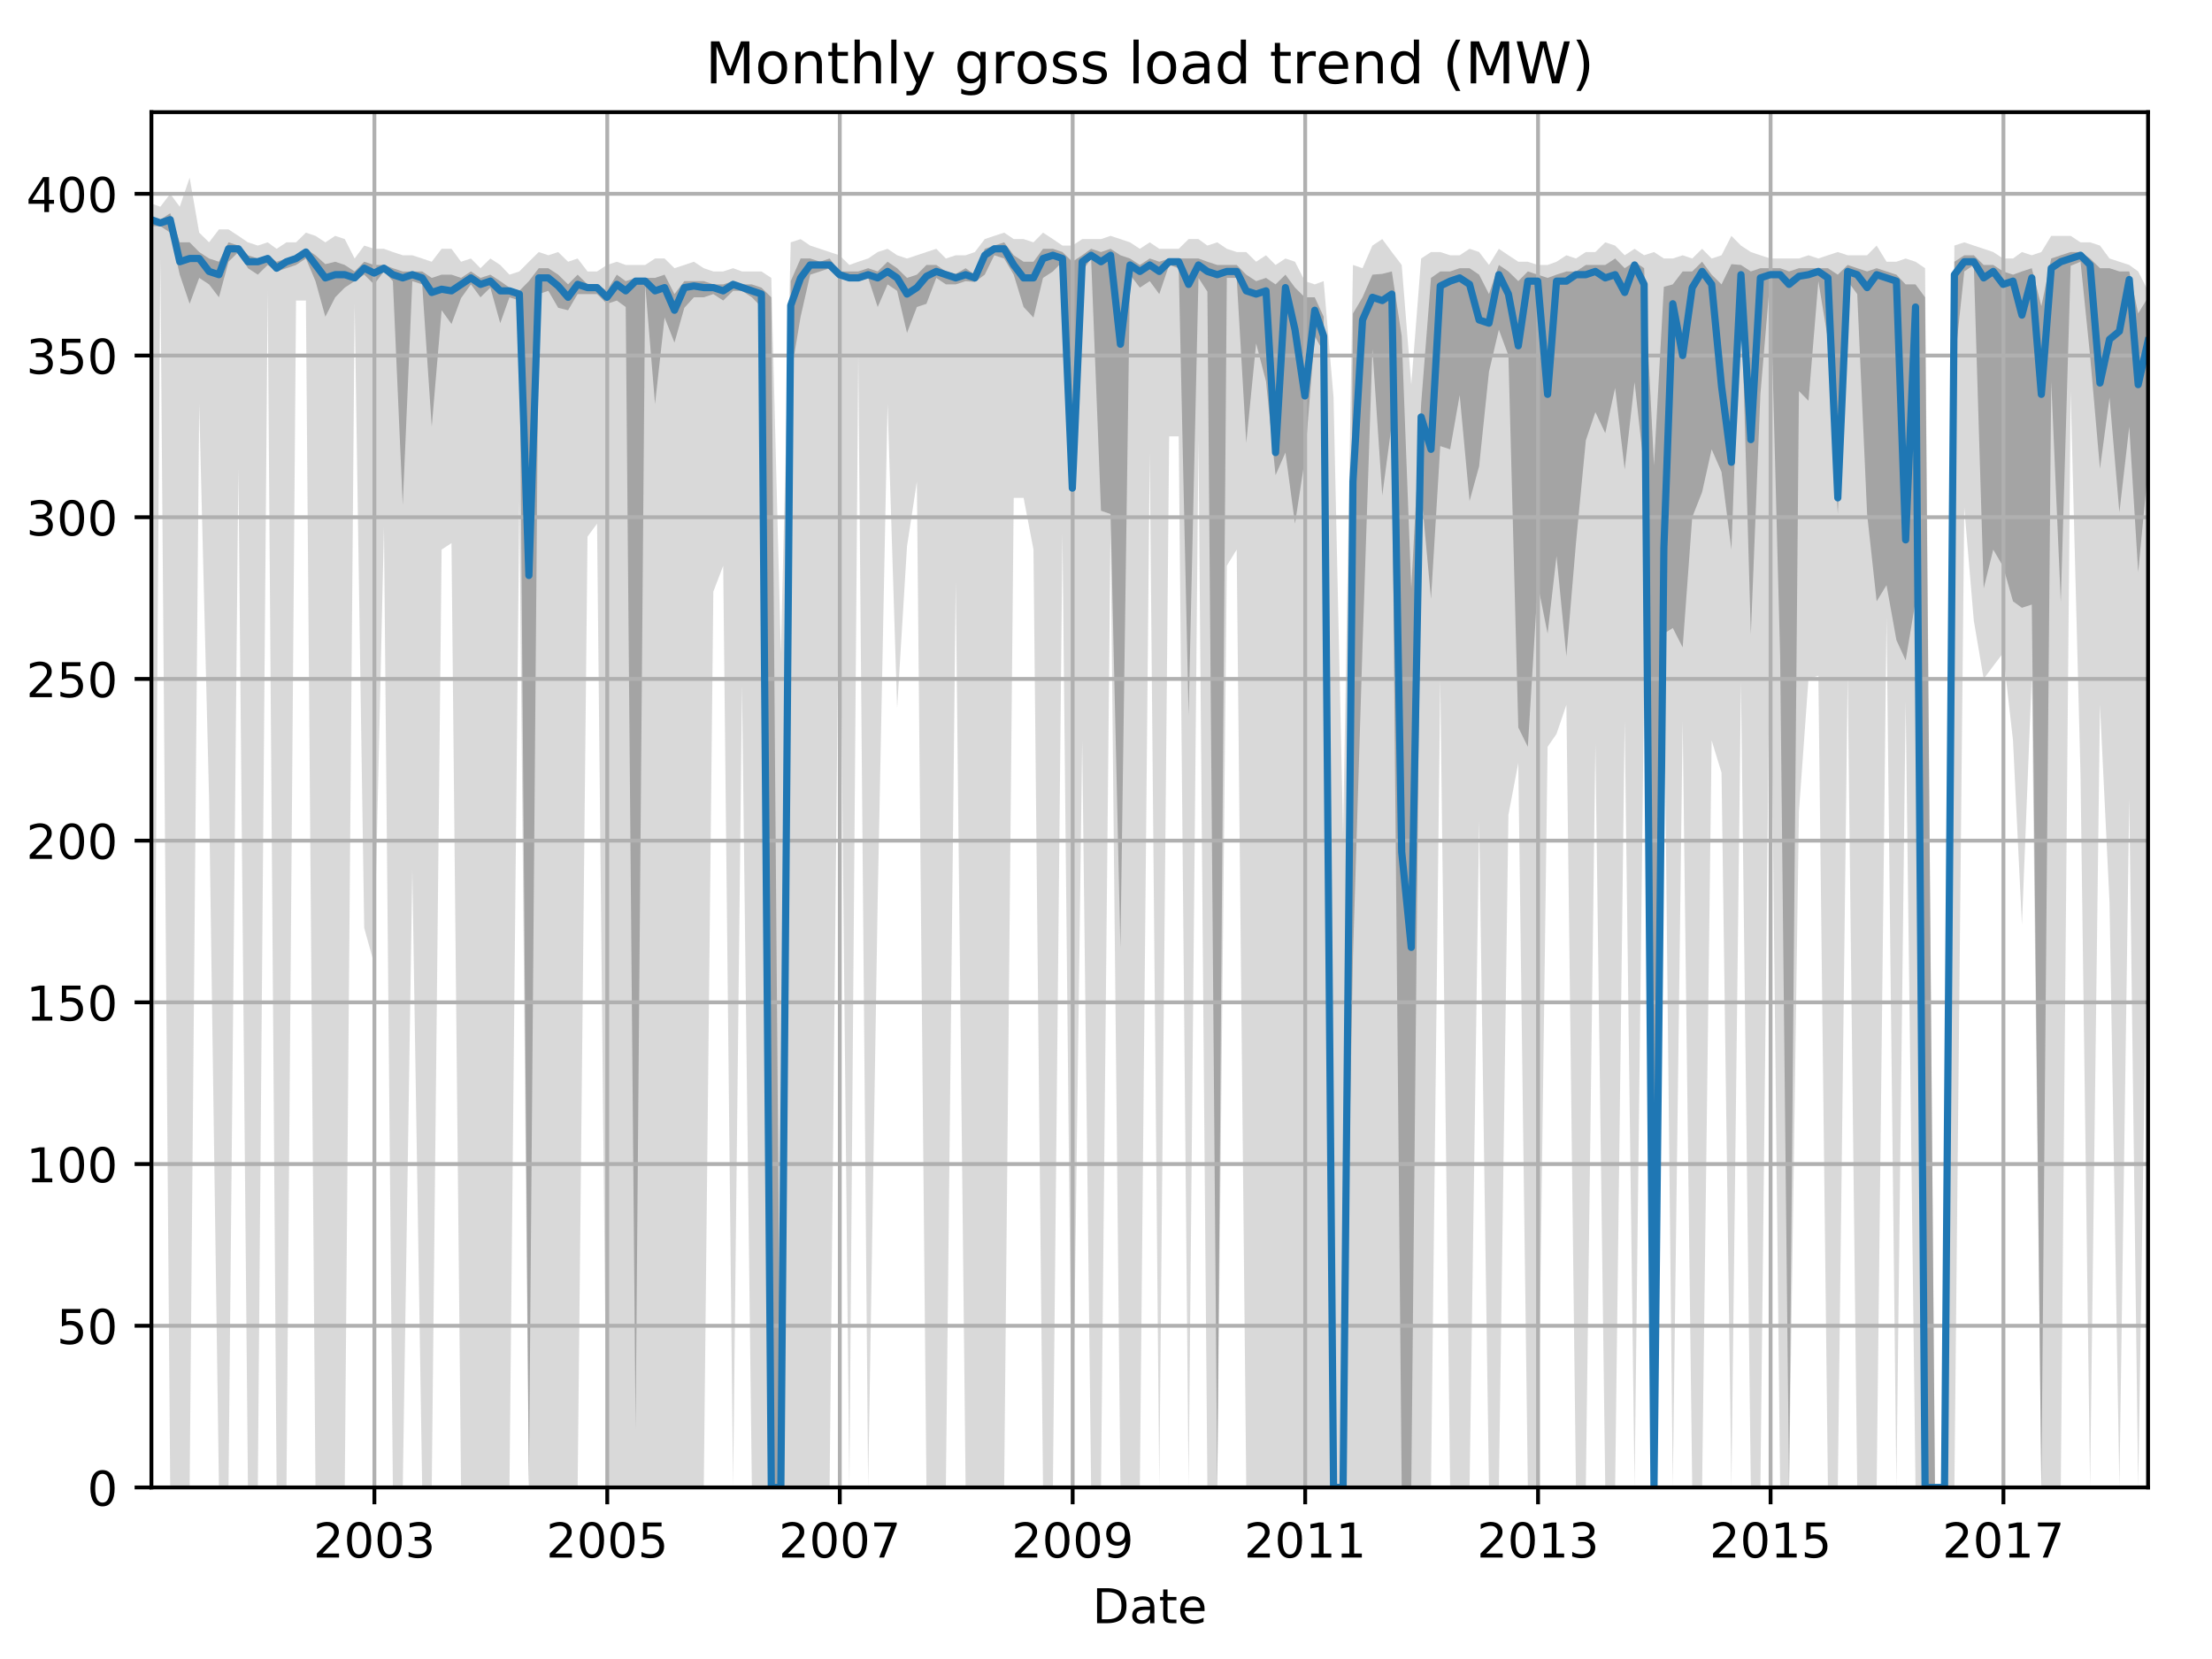 <?xml version="1.0" encoding="utf-8" standalone="no"?>
<!DOCTYPE svg PUBLIC "-//W3C//DTD SVG 1.1//EN"
  "http://www.w3.org/Graphics/SVG/1.1/DTD/svg11.dtd">
<!-- Created with matplotlib (http://matplotlib.org/) -->
<svg height="345.6pt" version="1.1" viewBox="0 0 460.8 345.6" width="460.8pt" xmlns="http://www.w3.org/2000/svg" xmlns:xlink="http://www.w3.org/1999/xlink">
 <defs>
  <style type="text/css">
*{stroke-linecap:butt;stroke-linejoin:round;}
  </style>
 </defs>
 <g id="figure_1">
  <g id="patch_1">
   <path d="M 0 345.6 
L 460.8 345.6 
L 460.8 0 
L 0 0 
z
" style="fill:none;"/>
  </g>
  <g id="axes_1">
   <g id="patch_2">
    <path d="M 31.543 309.863 
L 447.48 309.863 
L 447.48 23.365 
L 31.543 23.365 
z
" style="fill:none;"/>
   </g>
   <g id="PolyCollection_1">
    <path clip-path="url(#pdee676e8b1)" d="M 31.543 42.398 
L 31.543 309.863 
L 33.401 53.851 
L 35.458 309.863 
L 37.449 309.863 
L 39.506 309.863 
L 41.497 84.168 
L 43.554 166.362 
L 45.611 309.863 
L 47.602 309.863 
L 49.659 97.642 
L 51.65 309.863 
L 53.707 309.863 
L 55.764 60.588 
L 57.622 309.863 
L 59.679 309.863 
L 61.67 62.609 
L 63.727 62.609 
L 65.718 309.863 
L 67.775 309.863 
L 69.832 309.863 
L 71.823 309.863 
L 73.88 63.283 
L 75.871 193.31 
L 77.928 200.721 
L 79.985 109.769 
L 81.843 309.863 
L 83.9 309.863 
L 85.891 181.183 
L 87.948 309.863 
L 89.939 309.863 
L 91.996 114.485 
L 94.053 113.138 
L 96.044 309.863 
L 98.101 309.863 
L 100.092 309.863 
L 102.149 309.863 
L 104.206 309.863 
L 106.13 309.863 
L 108.187 104.38 
L 110.178 309.863 
L 112.235 309.863 
L 114.226 309.863 
L 116.283 309.863 
L 118.34 309.863 
L 120.331 309.863 
L 122.388 111.79 
L 124.379 109.096 
L 126.436 309.863 
L 128.493 309.863 
L 130.351 309.863 
L 132.408 309.863 
L 134.399 309.863 
L 136.456 309.863 
L 138.447 309.863 
L 140.504 309.863 
L 142.561 309.863 
L 144.552 309.863 
L 146.609 309.863 
L 148.6 123.244 
L 150.657 117.854 
L 152.714 309.863 
L 154.572 142.782 
L 156.629 309.863 
L 158.62 309.863 
L 160.677 309.863 
L 162.668 309.863 
L 164.725 309.863 
L 166.782 309.863 
L 168.773 309.863 
L 170.83 309.863 
L 172.821 309.863 
L 174.878 107.748 
L 176.935 309.863 
L 178.793 74.062 
L 180.85 309.863 
L 182.841 187.247 
L 184.898 84.168 
L 186.889 147.498 
L 188.946 113.812 
L 191.003 100.337 
L 192.994 309.863 
L 195.051 309.863 
L 197.042 309.863 
L 199.099 121.223 
L 201.156 309.863 
L 203.081 309.863 
L 205.138 309.863 
L 207.128 309.863 
L 209.186 309.863 
L 211.176 103.706 
L 213.233 103.706 
L 215.291 114.485 
L 217.281 309.863 
L 219.338 309.863 
L 221.329 111.117 
L 223.386 309.863 
L 225.443 154.235 
L 227.301 309.863 
L 229.359 309.863 
L 231.349 109.769 
L 233.406 309.863 
L 235.397 309.863 
L 237.454 309.863 
L 239.512 94.274 
L 241.502 309.863 
L 243.559 90.905 
L 245.55 90.905 
L 247.607 309.863 
L 249.664 91.579 
L 251.522 309.863 
L 253.58 309.863 
L 255.57 117.854 
L 257.627 114.485 
L 259.618 309.863 
L 261.675 309.863 
L 263.732 309.863 
L 265.723 309.863 
L 267.78 309.863 
L 269.771 309.863 
L 271.828 309.863 
L 273.885 309.863 
L 275.743 309.863 
L 277.801 309.863 
L 279.791 309.863 
L 281.848 309.863 
L 283.839 309.863 
L 285.896 309.863 
L 287.953 309.863 
L 289.944 309.863 
L 292.001 309.863 
L 293.992 309.863 
L 296.049 309.863 
L 298.106 309.863 
L 300.031 141.434 
L 302.088 309.863 
L 304.079 309.863 
L 306.136 309.863 
L 308.127 171.078 
L 310.184 309.863 
L 312.241 309.863 
L 314.232 169.73 
L 316.289 158.951 
L 318.279 309.863 
L 320.337 309.863 
L 322.394 155.582 
L 324.252 152.887 
L 326.309 146.824 
L 328.3 309.863 
L 330.357 309.863 
L 332.347 154.908 
L 334.405 309.863 
L 336.462 309.863 
L 338.452 150.192 
L 340.51 309.863 
L 342.5 142.108 
L 344.557 309.863 
L 346.615 134.697 
L 348.473 309.863 
L 350.53 150.192 
L 352.521 309.863 
L 354.578 309.863 
L 356.568 154.235 
L 358.626 160.972 
L 360.683 309.863 
L 362.673 142.108 
L 364.731 309.863 
L 366.721 309.863 
L 368.778 123.917 
L 370.836 309.863 
L 372.694 309.863 
L 374.751 169.057 
L 376.742 141.434 
L 378.799 140.76 
L 380.789 309.863 
L 382.847 309.863 
L 384.904 140.76 
L 386.894 309.863 
L 388.952 309.863 
L 390.942 309.863 
L 392.999 128.633 
L 395.057 309.863 
L 396.981 146.15 
L 399.038 309.863 
L 401.029 309.863 
L 403.086 309.863 
L 405.077 309.863 
L 407.134 309.863 
L 409.191 105.727 
L 411.182 129.307 
L 413.239 141.434 
L 415.23 138.739 
L 417.287 136.044 
L 419.344 154.235 
L 421.202 192.637 
L 423.259 140.76 
L 425.25 309.863 
L 427.307 309.863 
L 429.298 309.863 
L 431.355 81.473 
L 433.412 161.646 
L 435.403 309.863 
L 437.46 146.824 
L 439.451 187.921 
L 441.508 309.863 
L 443.565 166.362 
L 445.423 309.863 
L 447.48 179.162 
L 447.48 60.588 
L 447.48 60.588 
L 445.423 56.546 
L 443.565 55.198 
L 441.508 54.524 
L 439.451 53.851 
L 437.46 51.156 
L 435.403 50.482 
L 433.412 50.482 
L 431.355 49.135 
L 429.298 49.135 
L 427.307 49.135 
L 425.25 52.503 
L 423.259 53.177 
L 421.202 52.503 
L 419.344 53.851 
L 417.287 53.851 
L 415.23 52.503 
L 413.239 51.83 
L 411.182 51.156 
L 409.191 50.482 
L 407.134 51.156 
L 405.077 309.863 
L 403.086 309.863 
L 401.029 55.872 
L 399.038 54.524 
L 396.981 53.851 
L 395.057 54.524 
L 392.999 54.524 
L 390.942 51.156 
L 388.952 53.177 
L 386.894 53.177 
L 384.904 53.177 
L 382.847 52.503 
L 380.789 53.177 
L 378.799 53.851 
L 376.742 53.177 
L 374.751 53.851 
L 372.694 53.851 
L 370.836 53.851 
L 368.778 53.851 
L 366.721 53.177 
L 364.731 52.503 
L 362.673 51.156 
L 360.683 49.135 
L 358.626 53.177 
L 356.568 53.851 
L 354.578 51.83 
L 352.521 53.851 
L 350.53 53.177 
L 348.473 53.851 
L 346.615 53.851 
L 344.557 52.503 
L 342.5 53.177 
L 340.51 51.83 
L 338.452 53.177 
L 336.462 51.156 
L 334.405 50.482 
L 332.347 52.503 
L 330.357 52.503 
L 328.3 53.851 
L 326.309 53.177 
L 324.252 54.524 
L 322.394 55.198 
L 320.337 55.198 
L 318.279 54.524 
L 316.289 54.524 
L 314.232 53.177 
L 312.241 51.83 
L 310.184 55.198 
L 308.127 52.503 
L 306.136 51.83 
L 304.079 53.177 
L 302.088 53.177 
L 300.031 52.503 
L 298.106 52.503 
L 296.049 53.851 
L 293.992 80.126 
L 292.001 55.198 
L 289.944 52.503 
L 287.953 49.808 
L 285.896 51.156 
L 283.839 55.872 
L 281.848 55.198 
L 279.791 173.773 
L 277.801 82.821 
L 275.743 58.567 
L 273.885 59.241 
L 271.828 58.567 
L 269.771 54.524 
L 267.78 53.851 
L 265.723 55.198 
L 263.732 53.177 
L 261.675 54.524 
L 259.618 52.503 
L 257.627 52.503 
L 255.57 51.83 
L 253.58 50.482 
L 251.522 51.156 
L 249.664 49.808 
L 247.607 49.808 
L 245.55 51.83 
L 243.559 51.83 
L 241.502 51.83 
L 239.512 50.482 
L 237.454 51.83 
L 235.397 50.482 
L 233.406 49.808 
L 231.349 49.135 
L 229.359 49.808 
L 227.301 49.808 
L 225.443 49.808 
L 223.386 51.156 
L 221.329 51.156 
L 219.338 49.808 
L 217.281 48.461 
L 215.291 50.482 
L 213.233 49.808 
L 211.176 49.808 
L 209.186 48.461 
L 207.128 49.135 
L 205.138 49.808 
L 203.081 52.503 
L 201.156 53.177 
L 199.099 53.177 
L 197.042 53.851 
L 195.051 51.83 
L 192.994 52.503 
L 191.003 53.177 
L 188.946 53.851 
L 186.889 53.177 
L 184.898 51.83 
L 182.841 52.503 
L 180.85 53.851 
L 178.793 54.524 
L 176.935 55.198 
L 174.878 53.177 
L 172.821 52.503 
L 170.83 51.83 
L 168.773 51.156 
L 166.782 49.808 
L 164.725 50.482 
L 162.668 136.044 
L 160.677 57.893 
L 158.62 56.546 
L 156.629 56.546 
L 154.572 56.546 
L 152.714 55.872 
L 150.657 56.546 
L 148.6 56.546 
L 146.609 55.872 
L 144.552 54.524 
L 142.561 55.198 
L 140.504 55.872 
L 138.447 53.851 
L 136.456 53.851 
L 134.399 55.198 
L 132.408 55.198 
L 130.351 55.198 
L 128.493 54.524 
L 126.436 55.198 
L 124.379 56.546 
L 122.388 56.546 
L 120.331 53.851 
L 118.34 54.524 
L 116.283 52.503 
L 114.226 53.177 
L 112.235 52.503 
L 110.178 54.524 
L 108.187 56.546 
L 106.13 57.219 
L 104.206 55.198 
L 102.149 53.851 
L 100.092 55.872 
L 98.101 53.851 
L 96.044 54.524 
L 94.053 51.83 
L 91.996 51.83 
L 89.939 54.524 
L 87.948 53.851 
L 85.891 53.177 
L 83.9 53.177 
L 81.843 52.503 
L 79.985 51.83 
L 77.928 51.83 
L 75.871 51.156 
L 73.88 53.851 
L 71.823 49.808 
L 69.832 49.135 
L 67.775 50.482 
L 65.718 49.135 
L 63.727 48.461 
L 61.67 50.482 
L 59.679 50.482 
L 57.622 51.83 
L 55.764 50.482 
L 53.707 51.156 
L 51.65 50.482 
L 49.659 49.135 
L 47.602 47.787 
L 45.611 47.787 
L 43.554 50.482 
L 41.497 48.461 
L 39.506 37.008 
L 37.449 43.071 
L 35.458 40.376 
L 33.401 43.071 
L 31.543 42.398 
z
" style="fill:#808080;fill-opacity:0.3;"/>
   </g>
   <g id="PolyCollection_2">
    <path clip-path="url(#pdee676e8b1)" d="M 31.543 45.092 
L 31.543 47.114 
L 33.401 47.114 
L 35.458 48.461 
L 37.449 57.219 
L 39.506 63.283 
L 41.497 57.893 
L 43.554 59.241 
L 45.611 61.935 
L 47.602 54.524 
L 49.659 52.503 
L 51.65 55.872 
L 53.707 57.219 
L 55.764 55.198 
L 57.622 56.546 
L 59.679 55.872 
L 61.67 55.198 
L 63.727 53.851 
L 65.718 58.567 
L 67.775 65.978 
L 69.832 61.935 
L 71.823 59.914 
L 73.88 58.567 
L 75.871 57.219 
L 77.928 59.241 
L 79.985 56.546 
L 81.843 58.567 
L 83.9 105.222 
L 85.891 58.567 
L 87.948 59.241 
L 89.939 88.884 
L 91.996 64.63 
L 94.053 67.494 
L 96.044 62.104 
L 98.101 59.241 
L 100.092 61.935 
L 102.149 59.914 
L 104.206 67.325 
L 106.13 61.935 
L 108.187 62.609 
L 110.178 309.863 
L 112.235 61.262 
L 114.226 60.588 
L 116.283 64.125 
L 118.34 64.63 
L 120.331 61.262 
L 122.388 61.262 
L 124.379 61.262 
L 126.436 63.283 
L 128.493 62.609 
L 130.351 63.957 
L 132.408 297.737 
L 134.399 59.241 
L 136.456 84.168 
L 138.447 66.146 
L 140.504 71.367 
L 142.561 64.125 
L 144.552 61.935 
L 146.609 61.935 
L 148.6 61.262 
L 150.657 62.609 
L 152.714 60.588 
L 154.572 60.588 
L 156.629 61.935 
L 158.62 63.957 
L 160.677 309.863 
L 162.668 309.863 
L 164.725 78.273 
L 166.782 65.978 
L 168.773 57.219 
L 170.83 56.546 
L 172.821 55.872 
L 174.878 57.893 
L 176.935 58.567 
L 178.793 58.567 
L 180.85 57.893 
L 182.841 63.957 
L 184.898 59.241 
L 186.889 60.588 
L 188.946 69.346 
L 191.003 63.957 
L 192.994 63.283 
L 195.051 57.893 
L 197.042 59.241 
L 199.099 59.241 
L 201.156 58.567 
L 203.081 58.735 
L 205.138 57.219 
L 207.128 53.177 
L 209.186 53.851 
L 211.176 57.219 
L 213.233 63.957 
L 215.291 66.146 
L 217.281 57.893 
L 219.338 56.546 
L 221.329 54.524 
L 223.386 108.422 
L 225.443 56.546 
L 227.301 53.851 
L 229.359 106.401 
L 231.349 107.074 
L 233.406 197.521 
L 235.397 57.219 
L 237.454 59.914 
L 239.512 58.567 
L 241.502 61.262 
L 243.559 55.198 
L 245.55 55.872 
L 247.607 149.013 
L 249.664 57.893 
L 251.522 60.756 
L 253.58 309.863 
L 255.57 57.893 
L 257.627 57.893 
L 259.618 92.253 
L 261.675 71.536 
L 263.732 79.452 
L 265.723 98.99 
L 267.78 94.274 
L 269.771 109.096 
L 271.828 95.621 
L 273.885 70.02 
L 275.743 73.389 
L 277.801 309.863 
L 279.791 309.863 
L 281.848 199.205 
L 283.839 134.528 
L 285.896 72.715 
L 287.953 103.201 
L 289.944 88.21 
L 292.001 309.863 
L 293.992 309.863 
L 296.049 102.358 
L 298.106 124.76 
L 300.031 92.926 
L 302.088 93.6 
L 304.079 82.315 
L 306.136 104.38 
L 308.127 97.137 
L 310.184 77.431 
L 312.241 68.673 
L 314.232 74.062 
L 316.289 151.54 
L 318.279 155.582 
L 320.337 121.728 
L 322.394 132.002 
L 324.252 115.833 
L 326.309 136.718 
L 328.3 113.138 
L 330.357 91.747 
L 332.347 85.852 
L 334.405 90.232 
L 336.462 80.799 
L 338.452 97.811 
L 340.51 79.62 
L 342.5 97.642 
L 344.557 309.863 
L 346.615 132.002 
L 348.473 130.823 
L 350.53 134.865 
L 352.521 107.748 
L 354.578 102.527 
L 356.568 93.6 
L 358.626 98.316 
L 360.683 114.485 
L 362.673 59.914 
L 364.731 132.17 
L 366.721 82.147 
L 368.778 57.893 
L 370.836 136.718 
L 372.694 309.863 
L 374.751 81.473 
L 376.742 83.494 
L 378.799 58.567 
L 380.789 70.694 
L 382.847 107.074 
L 384.904 58.567 
L 386.894 61.262 
L 388.952 107.074 
L 390.942 125.265 
L 392.999 121.896 
L 395.057 133.349 
L 396.981 137.56 
L 399.038 125.265 
L 401.029 309.863 
L 403.086 309.863 
L 405.077 309.863 
L 407.134 76.083 
L 409.191 56.546 
L 411.182 55.198 
L 413.239 122.57 
L 415.23 114.485 
L 417.287 118.022 
L 419.344 125.265 
L 421.202 126.612 
L 423.259 125.939 
L 425.25 309.863 
L 427.307 79.452 
L 429.298 125.433 
L 431.355 55.367 
L 433.412 54.524 
L 435.403 74.062 
L 437.46 97.642 
L 439.451 82.821 
L 441.508 106.738 
L 443.565 88.884 
L 445.423 119.201 
L 447.48 97.642 
L 447.48 61.935 
L 447.48 61.935 
L 445.423 65.304 
L 443.565 56.546 
L 441.508 56.546 
L 439.451 55.872 
L 437.46 55.872 
L 435.403 53.851 
L 433.412 52.503 
L 431.355 52.503 
L 429.298 53.177 
L 427.307 53.851 
L 425.25 63.788 
L 423.259 55.872 
L 421.202 56.546 
L 419.344 57.219 
L 417.287 56.546 
L 415.23 55.198 
L 413.239 55.198 
L 411.182 53.177 
L 409.191 53.177 
L 407.134 54.524 
L 405.077 309.863 
L 403.086 309.863 
L 401.029 61.935 
L 399.038 59.241 
L 396.981 59.241 
L 395.057 57.219 
L 392.999 56.546 
L 390.942 55.872 
L 388.952 56.546 
L 386.894 55.872 
L 384.904 55.198 
L 382.847 57.219 
L 380.789 55.872 
L 378.799 55.872 
L 376.742 55.872 
L 374.751 55.872 
L 372.694 56.546 
L 370.836 55.872 
L 368.778 55.872 
L 366.721 55.872 
L 364.731 56.546 
L 362.673 55.198 
L 360.683 55.03 
L 358.626 59.241 
L 356.568 57.219 
L 354.578 54.524 
L 352.521 56.546 
L 350.53 56.546 
L 348.473 59.241 
L 346.615 59.746 
L 344.557 96.969 
L 342.5 55.872 
L 340.51 54.524 
L 338.452 55.872 
L 336.462 53.851 
L 334.405 55.198 
L 332.347 55.198 
L 330.357 55.198 
L 328.3 56.546 
L 326.309 56.546 
L 324.252 57.219 
L 322.394 57.893 
L 320.337 57.219 
L 318.279 56.546 
L 316.289 58.567 
L 314.232 56.546 
L 312.241 55.198 
L 310.184 61.262 
L 308.127 57.219 
L 306.136 55.872 
L 304.079 55.872 
L 302.088 56.546 
L 300.031 56.546 
L 298.106 57.893 
L 296.049 84.168 
L 293.992 122.57 
L 292.001 70.02 
L 289.944 56.546 
L 287.953 57.051 
L 285.896 57.219 
L 283.839 61.935 
L 281.848 65.304 
L 279.791 309.863 
L 277.801 309.863 
L 275.743 65.978 
L 273.885 61.935 
L 271.828 61.935 
L 269.771 59.914 
L 267.78 57.219 
L 265.723 59.241 
L 263.732 57.893 
L 261.675 58.567 
L 259.618 57.219 
L 257.627 55.198 
L 255.57 55.198 
L 253.58 55.198 
L 251.522 54.524 
L 249.664 53.851 
L 247.607 53.851 
L 245.55 53.851 
L 243.559 53.851 
L 241.502 54.524 
L 239.512 53.851 
L 237.454 55.198 
L 235.397 53.851 
L 233.406 53.177 
L 231.349 51.83 
L 229.359 52.503 
L 227.301 51.83 
L 225.443 53.177 
L 223.386 54.524 
L 221.329 52.503 
L 219.338 51.83 
L 217.281 51.83 
L 215.291 54.524 
L 213.233 54.524 
L 211.176 53.177 
L 209.186 50.482 
L 207.128 51.156 
L 205.138 51.83 
L 203.081 57.219 
L 201.156 55.872 
L 199.099 57.051 
L 197.042 56.546 
L 195.051 55.198 
L 192.994 55.198 
L 191.003 57.219 
L 188.946 57.893 
L 186.889 55.872 
L 184.898 54.524 
L 182.841 56.546 
L 180.85 55.872 
L 178.793 56.546 
L 176.935 56.546 
L 174.878 56.546 
L 172.821 53.851 
L 170.83 54.524 
L 168.773 53.851 
L 166.782 53.851 
L 164.725 58.567 
L 162.668 309.863 
L 160.677 61.935 
L 158.62 59.914 
L 156.629 59.241 
L 154.572 59.241 
L 152.714 58.567 
L 150.657 59.241 
L 148.6 59.241 
L 146.609 58.567 
L 144.552 58.567 
L 142.561 58.567 
L 140.504 61.262 
L 138.447 57.219 
L 136.456 57.893 
L 134.399 57.893 
L 132.408 57.893 
L 130.351 58.567 
L 128.493 57.219 
L 126.436 60.588 
L 124.379 59.241 
L 122.388 59.241 
L 120.331 57.219 
L 118.34 59.241 
L 116.283 57.219 
L 114.226 55.872 
L 112.235 55.872 
L 110.178 58.567 
L 108.187 60.588 
L 106.13 59.914 
L 104.206 58.567 
L 102.149 57.219 
L 100.092 57.893 
L 98.101 56.546 
L 96.044 57.893 
L 94.053 57.219 
L 91.996 57.219 
L 89.939 57.893 
L 87.948 56.546 
L 85.891 56.546 
L 83.9 56.546 
L 81.843 55.872 
L 79.985 55.198 
L 77.928 55.198 
L 75.871 54.524 
L 73.88 56.546 
L 71.823 55.198 
L 69.832 54.524 
L 67.775 55.03 
L 65.718 53.177 
L 63.727 51.83 
L 61.67 53.177 
L 59.679 53.851 
L 57.622 54.524 
L 55.764 53.177 
L 53.707 53.851 
L 51.65 53.177 
L 49.659 51.156 
L 47.602 50.482 
L 45.611 54.524 
L 43.554 53.851 
L 41.497 52.503 
L 39.506 50.482 
L 37.449 50.482 
L 35.458 44.419 
L 33.401 45.766 
L 31.543 45.092 
z
" style="fill:#808080;fill-opacity:0.6;"/>
   </g>
   <g id="matplotlib.axis_1">
    <g id="xtick_1">
     <g id="line2d_1">
      <path clip-path="url(#pdee676e8b1)" d="M 77.994 309.863 
L 77.994 23.365 
" style="fill:none;stroke:#b0b0b0;stroke-linecap:square;stroke-width:0.8;"/>
     </g>
     <g id="line2d_2">
      <defs>
       <path d="M 0 0 
L 0 3.5 
" id="m1e5e6ba7c7" style="stroke:#000000;stroke-width:0.8;"/>
      </defs>
      <g>
       <use style="stroke:#000000;stroke-width:0.8;" x="77.994" xlink:href="#m1e5e6ba7c7" y="309.863"/>
      </g>
     </g>
     <g id="text_1">
      <!-- 2003 -->
      <defs>
       <path d="M 19.188 8.297 
L 53.609 8.297 
L 53.609 0 
L 7.328 0 
L 7.328 8.297 
Q 12.938 14.109 22.625 23.891 
Q 32.328 33.688 34.812 36.531 
Q 39.547 41.844 41.422 45.531 
Q 43.312 49.219 43.312 52.781 
Q 43.312 58.594 39.234 62.25 
Q 35.156 65.922 28.609 65.922 
Q 23.969 65.922 18.812 64.312 
Q 13.672 62.703 7.812 59.422 
L 7.812 69.391 
Q 13.766 71.781 18.938 73 
Q 24.125 74.219 28.422 74.219 
Q 39.75 74.219 46.484 68.547 
Q 53.219 62.891 53.219 53.422 
Q 53.219 48.922 51.531 44.891 
Q 49.859 40.875 45.406 35.406 
Q 44.188 33.984 37.641 27.219 
Q 31.109 20.453 19.188 8.297 
z
" id="DejaVuSans-32"/>
       <path d="M 31.781 66.406 
Q 24.172 66.406 20.328 58.906 
Q 16.5 51.422 16.5 36.375 
Q 16.5 21.391 20.328 13.891 
Q 24.172 6.391 31.781 6.391 
Q 39.453 6.391 43.281 13.891 
Q 47.125 21.391 47.125 36.375 
Q 47.125 51.422 43.281 58.906 
Q 39.453 66.406 31.781 66.406 
z
M 31.781 74.219 
Q 44.047 74.219 50.516 64.516 
Q 56.984 54.828 56.984 36.375 
Q 56.984 17.969 50.516 8.266 
Q 44.047 -1.422 31.781 -1.422 
Q 19.531 -1.422 13.062 8.266 
Q 6.594 17.969 6.594 36.375 
Q 6.594 54.828 13.062 64.516 
Q 19.531 74.219 31.781 74.219 
z
" id="DejaVuSans-30"/>
       <path d="M 40.578 39.312 
Q 47.656 37.797 51.625 33 
Q 55.609 28.219 55.609 21.188 
Q 55.609 10.406 48.188 4.484 
Q 40.766 -1.422 27.094 -1.422 
Q 22.516 -1.422 17.656 -0.516 
Q 12.797 0.391 7.625 2.203 
L 7.625 11.719 
Q 11.719 9.328 16.594 8.109 
Q 21.484 6.891 26.812 6.891 
Q 36.078 6.891 40.938 10.547 
Q 45.797 14.203 45.797 21.188 
Q 45.797 27.641 41.281 31.266 
Q 36.766 34.906 28.719 34.906 
L 20.219 34.906 
L 20.219 43.016 
L 29.109 43.016 
Q 36.375 43.016 40.234 45.922 
Q 44.094 48.828 44.094 54.297 
Q 44.094 59.906 40.109 62.906 
Q 36.141 65.922 28.719 65.922 
Q 24.656 65.922 20.016 65.031 
Q 15.375 64.156 9.812 62.312 
L 9.812 71.094 
Q 15.438 72.656 20.344 73.438 
Q 25.25 74.219 29.594 74.219 
Q 40.828 74.219 47.359 69.109 
Q 53.906 64.016 53.906 55.328 
Q 53.906 49.266 50.438 45.094 
Q 46.969 40.922 40.578 39.312 
z
" id="DejaVuSans-33"/>
      </defs>
      <g transform="translate(65.269 324.462)scale(0.1 -0.1)">
       <use xlink:href="#DejaVuSans-32"/>
       <use x="63.623" xlink:href="#DejaVuSans-30"/>
       <use x="127.246" xlink:href="#DejaVuSans-30"/>
       <use x="190.869" xlink:href="#DejaVuSans-33"/>
      </g>
     </g>
    </g>
    <g id="xtick_2">
     <g id="line2d_3">
      <path clip-path="url(#pdee676e8b1)" d="M 126.502 309.863 
L 126.502 23.365 
" style="fill:none;stroke:#b0b0b0;stroke-linecap:square;stroke-width:0.8;"/>
     </g>
     <g id="line2d_4">
      <g>
       <use style="stroke:#000000;stroke-width:0.8;" x="126.502" xlink:href="#m1e5e6ba7c7" y="309.863"/>
      </g>
     </g>
     <g id="text_2">
      <!-- 2005 -->
      <defs>
       <path d="M 10.797 72.906 
L 49.516 72.906 
L 49.516 64.594 
L 19.828 64.594 
L 19.828 46.734 
Q 21.969 47.469 24.109 47.828 
Q 26.266 48.188 28.422 48.188 
Q 40.625 48.188 47.75 41.5 
Q 54.891 34.812 54.891 23.391 
Q 54.891 11.625 47.562 5.094 
Q 40.234 -1.422 26.906 -1.422 
Q 22.312 -1.422 17.547 -0.641 
Q 12.797 0.141 7.719 1.703 
L 7.719 11.625 
Q 12.109 9.234 16.797 8.062 
Q 21.484 6.891 26.703 6.891 
Q 35.156 6.891 40.078 11.328 
Q 45.016 15.766 45.016 23.391 
Q 45.016 31 40.078 35.438 
Q 35.156 39.891 26.703 39.891 
Q 22.75 39.891 18.812 39.016 
Q 14.891 38.141 10.797 36.281 
z
" id="DejaVuSans-35"/>
      </defs>
      <g transform="translate(113.777 324.462)scale(0.1 -0.1)">
       <use xlink:href="#DejaVuSans-32"/>
       <use x="63.623" xlink:href="#DejaVuSans-30"/>
       <use x="127.246" xlink:href="#DejaVuSans-30"/>
       <use x="190.869" xlink:href="#DejaVuSans-35"/>
      </g>
     </g>
    </g>
    <g id="xtick_3">
     <g id="line2d_5">
      <path clip-path="url(#pdee676e8b1)" d="M 174.944 309.863 
L 174.944 23.365 
" style="fill:none;stroke:#b0b0b0;stroke-linecap:square;stroke-width:0.8;"/>
     </g>
     <g id="line2d_6">
      <g>
       <use style="stroke:#000000;stroke-width:0.8;" x="174.944" xlink:href="#m1e5e6ba7c7" y="309.863"/>
      </g>
     </g>
     <g id="text_3">
      <!-- 2007 -->
      <defs>
       <path d="M 8.203 72.906 
L 55.078 72.906 
L 55.078 68.703 
L 28.609 0 
L 18.312 0 
L 43.219 64.594 
L 8.203 64.594 
z
" id="DejaVuSans-37"/>
      </defs>
      <g transform="translate(162.219 324.462)scale(0.1 -0.1)">
       <use xlink:href="#DejaVuSans-32"/>
       <use x="63.623" xlink:href="#DejaVuSans-30"/>
       <use x="127.246" xlink:href="#DejaVuSans-30"/>
       <use x="190.869" xlink:href="#DejaVuSans-37"/>
      </g>
     </g>
    </g>
    <g id="xtick_4">
     <g id="line2d_7">
      <path clip-path="url(#pdee676e8b1)" d="M 223.453 309.863 
L 223.453 23.365 
" style="fill:none;stroke:#b0b0b0;stroke-linecap:square;stroke-width:0.8;"/>
     </g>
     <g id="line2d_8">
      <g>
       <use style="stroke:#000000;stroke-width:0.8;" x="223.453" xlink:href="#m1e5e6ba7c7" y="309.863"/>
      </g>
     </g>
     <g id="text_4">
      <!-- 2009 -->
      <defs>
       <path d="M 10.984 1.516 
L 10.984 10.5 
Q 14.703 8.734 18.5 7.812 
Q 22.312 6.891 25.984 6.891 
Q 35.75 6.891 40.891 13.453 
Q 46.047 20.016 46.781 33.406 
Q 43.953 29.203 39.594 26.953 
Q 35.25 24.703 29.984 24.703 
Q 19.047 24.703 12.672 31.312 
Q 6.297 37.938 6.297 49.422 
Q 6.297 60.641 12.938 67.422 
Q 19.578 74.219 30.609 74.219 
Q 43.266 74.219 49.922 64.516 
Q 56.594 54.828 56.594 36.375 
Q 56.594 19.141 48.406 8.859 
Q 40.234 -1.422 26.422 -1.422 
Q 22.703 -1.422 18.891 -0.688 
Q 15.094 0.047 10.984 1.516 
z
M 30.609 32.422 
Q 37.25 32.422 41.125 36.953 
Q 45.016 41.5 45.016 49.422 
Q 45.016 57.281 41.125 61.844 
Q 37.25 66.406 30.609 66.406 
Q 23.969 66.406 20.094 61.844 
Q 16.219 57.281 16.219 49.422 
Q 16.219 41.5 20.094 36.953 
Q 23.969 32.422 30.609 32.422 
z
" id="DejaVuSans-39"/>
      </defs>
      <g transform="translate(210.728 324.462)scale(0.1 -0.1)">
       <use xlink:href="#DejaVuSans-32"/>
       <use x="63.623" xlink:href="#DejaVuSans-30"/>
       <use x="127.246" xlink:href="#DejaVuSans-30"/>
       <use x="190.869" xlink:href="#DejaVuSans-39"/>
      </g>
     </g>
    </g>
    <g id="xtick_5">
     <g id="line2d_9">
      <path clip-path="url(#pdee676e8b1)" d="M 271.895 309.863 
L 271.895 23.365 
" style="fill:none;stroke:#b0b0b0;stroke-linecap:square;stroke-width:0.8;"/>
     </g>
     <g id="line2d_10">
      <g>
       <use style="stroke:#000000;stroke-width:0.8;" x="271.895" xlink:href="#m1e5e6ba7c7" y="309.863"/>
      </g>
     </g>
     <g id="text_5">
      <!-- 2011 -->
      <defs>
       <path d="M 12.406 8.297 
L 28.516 8.297 
L 28.516 63.922 
L 10.984 60.406 
L 10.984 69.391 
L 28.422 72.906 
L 38.281 72.906 
L 38.281 8.297 
L 54.391 8.297 
L 54.391 0 
L 12.406 0 
z
" id="DejaVuSans-31"/>
      </defs>
      <g transform="translate(259.17 324.462)scale(0.1 -0.1)">
       <use xlink:href="#DejaVuSans-32"/>
       <use x="63.623" xlink:href="#DejaVuSans-30"/>
       <use x="127.246" xlink:href="#DejaVuSans-31"/>
       <use x="190.869" xlink:href="#DejaVuSans-31"/>
      </g>
     </g>
    </g>
    <g id="xtick_6">
     <g id="line2d_11">
      <path clip-path="url(#pdee676e8b1)" d="M 320.403 309.863 
L 320.403 23.365 
" style="fill:none;stroke:#b0b0b0;stroke-linecap:square;stroke-width:0.8;"/>
     </g>
     <g id="line2d_12">
      <g>
       <use style="stroke:#000000;stroke-width:0.8;" x="320.403" xlink:href="#m1e5e6ba7c7" y="309.863"/>
      </g>
     </g>
     <g id="text_6">
      <!-- 2013 -->
      <g transform="translate(307.678 324.462)scale(0.1 -0.1)">
       <use xlink:href="#DejaVuSans-32"/>
       <use x="63.623" xlink:href="#DejaVuSans-30"/>
       <use x="127.246" xlink:href="#DejaVuSans-31"/>
       <use x="190.869" xlink:href="#DejaVuSans-33"/>
      </g>
     </g>
    </g>
    <g id="xtick_7">
     <g id="line2d_13">
      <path clip-path="url(#pdee676e8b1)" d="M 368.845 309.863 
L 368.845 23.365 
" style="fill:none;stroke:#b0b0b0;stroke-linecap:square;stroke-width:0.8;"/>
     </g>
     <g id="line2d_14">
      <g>
       <use style="stroke:#000000;stroke-width:0.8;" x="368.845" xlink:href="#m1e5e6ba7c7" y="309.863"/>
      </g>
     </g>
     <g id="text_7">
      <!-- 2015 -->
      <g transform="translate(356.12 324.462)scale(0.1 -0.1)">
       <use xlink:href="#DejaVuSans-32"/>
       <use x="63.623" xlink:href="#DejaVuSans-30"/>
       <use x="127.246" xlink:href="#DejaVuSans-31"/>
       <use x="190.869" xlink:href="#DejaVuSans-35"/>
      </g>
     </g>
    </g>
    <g id="xtick_8">
     <g id="line2d_15">
      <path clip-path="url(#pdee676e8b1)" d="M 417.353 309.863 
L 417.353 23.365 
" style="fill:none;stroke:#b0b0b0;stroke-linecap:square;stroke-width:0.8;"/>
     </g>
     <g id="line2d_16">
      <g>
       <use style="stroke:#000000;stroke-width:0.8;" x="417.353" xlink:href="#m1e5e6ba7c7" y="309.863"/>
      </g>
     </g>
     <g id="text_8">
      <!-- 2017 -->
      <g transform="translate(404.628 324.462)scale(0.1 -0.1)">
       <use xlink:href="#DejaVuSans-32"/>
       <use x="63.623" xlink:href="#DejaVuSans-30"/>
       <use x="127.246" xlink:href="#DejaVuSans-31"/>
       <use x="190.869" xlink:href="#DejaVuSans-37"/>
      </g>
     </g>
    </g>
    <g id="text_9">
     <!-- Date -->
     <defs>
      <path d="M 19.672 64.797 
L 19.672 8.109 
L 31.594 8.109 
Q 46.688 8.109 53.688 14.938 
Q 60.688 21.781 60.688 36.531 
Q 60.688 51.172 53.688 57.984 
Q 46.688 64.797 31.594 64.797 
z
M 9.812 72.906 
L 30.078 72.906 
Q 51.266 72.906 61.172 64.094 
Q 71.094 55.281 71.094 36.531 
Q 71.094 17.672 61.125 8.828 
Q 51.172 0 30.078 0 
L 9.812 0 
z
" id="DejaVuSans-44"/>
      <path d="M 34.281 27.484 
Q 23.391 27.484 19.188 25 
Q 14.984 22.516 14.984 16.5 
Q 14.984 11.719 18.141 8.906 
Q 21.297 6.109 26.703 6.109 
Q 34.188 6.109 38.703 11.406 
Q 43.219 16.703 43.219 25.484 
L 43.219 27.484 
z
M 52.203 31.203 
L 52.203 0 
L 43.219 0 
L 43.219 8.297 
Q 40.141 3.328 35.547 0.953 
Q 30.953 -1.422 24.312 -1.422 
Q 15.922 -1.422 10.953 3.297 
Q 6 8.016 6 15.922 
Q 6 25.141 12.172 29.828 
Q 18.359 34.516 30.609 34.516 
L 43.219 34.516 
L 43.219 35.406 
Q 43.219 41.609 39.141 45 
Q 35.062 48.391 27.688 48.391 
Q 23 48.391 18.547 47.266 
Q 14.109 46.141 10.016 43.891 
L 10.016 52.203 
Q 14.938 54.109 19.578 55.047 
Q 24.219 56 28.609 56 
Q 40.484 56 46.344 49.844 
Q 52.203 43.703 52.203 31.203 
z
" id="DejaVuSans-61"/>
      <path d="M 18.312 70.219 
L 18.312 54.688 
L 36.812 54.688 
L 36.812 47.703 
L 18.312 47.703 
L 18.312 18.016 
Q 18.312 11.328 20.141 9.422 
Q 21.969 7.516 27.594 7.516 
L 36.812 7.516 
L 36.812 0 
L 27.594 0 
Q 17.188 0 13.234 3.875 
Q 9.281 7.766 9.281 18.016 
L 9.281 47.703 
L 2.688 47.703 
L 2.688 54.688 
L 9.281 54.688 
L 9.281 70.219 
z
" id="DejaVuSans-74"/>
      <path d="M 56.203 29.594 
L 56.203 25.203 
L 14.891 25.203 
Q 15.484 15.922 20.484 11.062 
Q 25.484 6.203 34.422 6.203 
Q 39.594 6.203 44.453 7.469 
Q 49.312 8.734 54.109 11.281 
L 54.109 2.781 
Q 49.266 0.734 44.188 -0.344 
Q 39.109 -1.422 33.891 -1.422 
Q 20.797 -1.422 13.156 6.188 
Q 5.516 13.812 5.516 26.812 
Q 5.516 40.234 12.766 48.109 
Q 20.016 56 32.328 56 
Q 43.359 56 49.781 48.891 
Q 56.203 41.797 56.203 29.594 
z
M 47.219 32.234 
Q 47.125 39.594 43.094 43.984 
Q 39.062 48.391 32.422 48.391 
Q 24.906 48.391 20.391 44.141 
Q 15.875 39.891 15.188 32.172 
z
" id="DejaVuSans-65"/>
     </defs>
     <g transform="translate(227.561 338.14)scale(0.1 -0.1)">
      <use xlink:href="#DejaVuSans-44"/>
      <use x="77.002" xlink:href="#DejaVuSans-61"/>
      <use x="138.281" xlink:href="#DejaVuSans-74"/>
      <use x="177.49" xlink:href="#DejaVuSans-65"/>
     </g>
    </g>
   </g>
   <g id="matplotlib.axis_2">
    <g id="ytick_1">
     <g id="line2d_17">
      <path clip-path="url(#pdee676e8b1)" d="M 31.543 309.863 
L 447.48 309.863 
" style="fill:none;stroke:#b0b0b0;stroke-linecap:square;stroke-width:0.8;"/>
     </g>
     <g id="line2d_18">
      <defs>
       <path d="M 0 0 
L -3.5 0 
" id="md5cc9e4224" style="stroke:#000000;stroke-width:0.8;"/>
      </defs>
      <g>
       <use style="stroke:#000000;stroke-width:0.8;" x="31.543" xlink:href="#md5cc9e4224" y="309.863"/>
      </g>
     </g>
     <g id="text_10">
      <!-- 0 -->
      <g transform="translate(18.18 313.663)scale(0.1 -0.1)">
       <use xlink:href="#DejaVuSans-30"/>
      </g>
     </g>
    </g>
    <g id="ytick_2">
     <g id="line2d_19">
      <path clip-path="url(#pdee676e8b1)" d="M 31.543 276.178 
L 447.48 276.178 
" style="fill:none;stroke:#b0b0b0;stroke-linecap:square;stroke-width:0.8;"/>
     </g>
     <g id="line2d_20">
      <g>
       <use style="stroke:#000000;stroke-width:0.8;" x="31.543" xlink:href="#md5cc9e4224" y="276.178"/>
      </g>
     </g>
     <g id="text_11">
      <!-- 50 -->
      <g transform="translate(11.818 279.977)scale(0.1 -0.1)">
       <use xlink:href="#DejaVuSans-35"/>
       <use x="63.623" xlink:href="#DejaVuSans-30"/>
      </g>
     </g>
    </g>
    <g id="ytick_3">
     <g id="line2d_21">
      <path clip-path="url(#pdee676e8b1)" d="M 31.543 242.492 
L 447.48 242.492 
" style="fill:none;stroke:#b0b0b0;stroke-linecap:square;stroke-width:0.8;"/>
     </g>
     <g id="line2d_22">
      <g>
       <use style="stroke:#000000;stroke-width:0.8;" x="31.543" xlink:href="#md5cc9e4224" y="242.492"/>
      </g>
     </g>
     <g id="text_12">
      <!-- 100 -->
      <g transform="translate(5.455 246.291)scale(0.1 -0.1)">
       <use xlink:href="#DejaVuSans-31"/>
       <use x="63.623" xlink:href="#DejaVuSans-30"/>
       <use x="127.246" xlink:href="#DejaVuSans-30"/>
      </g>
     </g>
    </g>
    <g id="ytick_4">
     <g id="line2d_23">
      <path clip-path="url(#pdee676e8b1)" d="M 31.543 208.806 
L 447.48 208.806 
" style="fill:none;stroke:#b0b0b0;stroke-linecap:square;stroke-width:0.8;"/>
     </g>
     <g id="line2d_24">
      <g>
       <use style="stroke:#000000;stroke-width:0.8;" x="31.543" xlink:href="#md5cc9e4224" y="208.806"/>
      </g>
     </g>
     <g id="text_13">
      <!-- 150 -->
      <g transform="translate(5.455 212.605)scale(0.1 -0.1)">
       <use xlink:href="#DejaVuSans-31"/>
       <use x="63.623" xlink:href="#DejaVuSans-35"/>
       <use x="127.246" xlink:href="#DejaVuSans-30"/>
      </g>
     </g>
    </g>
    <g id="ytick_5">
     <g id="line2d_25">
      <path clip-path="url(#pdee676e8b1)" d="M 31.543 175.12 
L 447.48 175.12 
" style="fill:none;stroke:#b0b0b0;stroke-linecap:square;stroke-width:0.8;"/>
     </g>
     <g id="line2d_26">
      <g>
       <use style="stroke:#000000;stroke-width:0.8;" x="31.543" xlink:href="#md5cc9e4224" y="175.12"/>
      </g>
     </g>
     <g id="text_14">
      <!-- 200 -->
      <g transform="translate(5.455 178.919)scale(0.1 -0.1)">
       <use xlink:href="#DejaVuSans-32"/>
       <use x="63.623" xlink:href="#DejaVuSans-30"/>
       <use x="127.246" xlink:href="#DejaVuSans-30"/>
      </g>
     </g>
    </g>
    <g id="ytick_6">
     <g id="line2d_27">
      <path clip-path="url(#pdee676e8b1)" d="M 31.543 141.434 
L 447.48 141.434 
" style="fill:none;stroke:#b0b0b0;stroke-linecap:square;stroke-width:0.8;"/>
     </g>
     <g id="line2d_28">
      <g>
       <use style="stroke:#000000;stroke-width:0.8;" x="31.543" xlink:href="#md5cc9e4224" y="141.434"/>
      </g>
     </g>
     <g id="text_15">
      <!-- 250 -->
      <g transform="translate(5.455 145.233)scale(0.1 -0.1)">
       <use xlink:href="#DejaVuSans-32"/>
       <use x="63.623" xlink:href="#DejaVuSans-35"/>
       <use x="127.246" xlink:href="#DejaVuSans-30"/>
      </g>
     </g>
    </g>
    <g id="ytick_7">
     <g id="line2d_29">
      <path clip-path="url(#pdee676e8b1)" d="M 31.543 107.748 
L 447.48 107.748 
" style="fill:none;stroke:#b0b0b0;stroke-linecap:square;stroke-width:0.8;"/>
     </g>
     <g id="line2d_30">
      <g>
       <use style="stroke:#000000;stroke-width:0.8;" x="31.543" xlink:href="#md5cc9e4224" y="107.748"/>
      </g>
     </g>
     <g id="text_16">
      <!-- 300 -->
      <g transform="translate(5.455 111.547)scale(0.1 -0.1)">
       <use xlink:href="#DejaVuSans-33"/>
       <use x="63.623" xlink:href="#DejaVuSans-30"/>
       <use x="127.246" xlink:href="#DejaVuSans-30"/>
      </g>
     </g>
    </g>
    <g id="ytick_8">
     <g id="line2d_31">
      <path clip-path="url(#pdee676e8b1)" d="M 31.543 74.062 
L 447.48 74.062 
" style="fill:none;stroke:#b0b0b0;stroke-linecap:square;stroke-width:0.8;"/>
     </g>
     <g id="line2d_32">
      <g>
       <use style="stroke:#000000;stroke-width:0.8;" x="31.543" xlink:href="#md5cc9e4224" y="74.062"/>
      </g>
     </g>
     <g id="text_17">
      <!-- 350 -->
      <g transform="translate(5.455 77.862)scale(0.1 -0.1)">
       <use xlink:href="#DejaVuSans-33"/>
       <use x="63.623" xlink:href="#DejaVuSans-35"/>
       <use x="127.246" xlink:href="#DejaVuSans-30"/>
      </g>
     </g>
    </g>
    <g id="ytick_9">
     <g id="line2d_33">
      <path clip-path="url(#pdee676e8b1)" d="M 31.543 40.376 
L 447.48 40.376 
" style="fill:none;stroke:#b0b0b0;stroke-linecap:square;stroke-width:0.8;"/>
     </g>
     <g id="line2d_34">
      <g>
       <use style="stroke:#000000;stroke-width:0.8;" x="31.543" xlink:href="#md5cc9e4224" y="40.376"/>
      </g>
     </g>
     <g id="text_18">
      <!-- 400 -->
      <defs>
       <path d="M 37.797 64.312 
L 12.891 25.391 
L 37.797 25.391 
z
M 35.203 72.906 
L 47.609 72.906 
L 47.609 25.391 
L 58.016 25.391 
L 58.016 17.188 
L 47.609 17.188 
L 47.609 0 
L 37.797 0 
L 37.797 17.188 
L 4.891 17.188 
L 4.891 26.703 
z
" id="DejaVuSans-34"/>
      </defs>
      <g transform="translate(5.455 44.176)scale(0.1 -0.1)">
       <use xlink:href="#DejaVuSans-34"/>
       <use x="63.623" xlink:href="#DejaVuSans-30"/>
       <use x="127.246" xlink:href="#DejaVuSans-30"/>
      </g>
     </g>
    </g>
   </g>
   <g id="line2d_35">
    <path clip-path="url(#pdee676e8b1)" d="M 31.543 45.766 
L 33.401 46.44 
L 35.458 45.766 
L 37.449 54.524 
L 39.506 53.851 
L 41.497 53.851 
L 43.554 56.546 
L 45.611 57.219 
L 47.602 51.83 
L 49.659 51.83 
L 51.65 54.524 
L 53.707 54.524 
L 55.764 53.851 
L 57.622 55.872 
L 59.679 54.524 
L 61.67 53.851 
L 63.727 52.503 
L 67.775 57.893 
L 69.832 57.219 
L 71.823 57.219 
L 73.88 57.893 
L 75.871 55.872 
L 77.928 56.883 
L 79.985 55.872 
L 81.843 57.219 
L 83.9 57.893 
L 85.891 57.219 
L 87.948 57.893 
L 89.939 60.925 
L 91.996 60.251 
L 94.053 60.588 
L 98.101 57.893 
L 100.092 59.241 
L 102.149 58.567 
L 104.206 60.588 
L 106.13 60.588 
L 108.187 61.262 
L 110.178 119.875 
L 112.235 57.893 
L 114.226 57.893 
L 116.283 59.577 
L 118.34 61.935 
L 120.331 59.241 
L 122.388 59.914 
L 124.379 59.914 
L 126.436 61.935 
L 128.493 59.241 
L 130.351 60.588 
L 132.408 58.567 
L 134.399 58.567 
L 136.456 60.588 
L 138.447 59.914 
L 140.504 64.63 
L 142.561 59.914 
L 144.552 59.577 
L 146.609 59.914 
L 148.6 59.914 
L 150.657 60.588 
L 152.714 59.241 
L 156.629 60.588 
L 158.62 61.262 
L 160.677 309.863 
L 162.668 309.863 
L 164.725 63.62 
L 166.782 57.893 
L 168.773 55.198 
L 172.821 55.198 
L 174.878 57.219 
L 176.935 57.893 
L 178.793 57.893 
L 180.85 57.219 
L 182.841 57.893 
L 184.898 56.546 
L 186.889 57.893 
L 188.946 61.262 
L 191.003 59.914 
L 192.994 57.556 
L 195.051 56.546 
L 199.099 57.893 
L 201.156 57.219 
L 203.081 57.893 
L 205.138 53.177 
L 207.128 51.83 
L 209.186 51.83 
L 211.176 55.198 
L 213.233 57.893 
L 215.291 57.893 
L 217.281 53.851 
L 219.338 53.177 
L 221.329 53.851 
L 223.386 101.685 
L 225.443 54.524 
L 227.301 53.177 
L 229.359 54.524 
L 231.349 53.177 
L 233.406 71.704 
L 235.397 55.198 
L 237.454 56.546 
L 239.512 55.198 
L 241.502 56.546 
L 243.559 54.524 
L 245.55 54.524 
L 247.607 59.241 
L 249.664 55.198 
L 251.522 56.546 
L 253.58 57.219 
L 255.57 56.546 
L 257.627 56.546 
L 259.618 60.588 
L 261.675 61.262 
L 263.732 60.588 
L 265.723 94.274 
L 267.78 59.914 
L 269.771 68.673 
L 271.828 82.484 
L 273.885 64.63 
L 275.743 70.02 
L 277.801 309.863 
L 279.791 309.863 
L 281.848 100.337 
L 283.839 66.651 
L 285.896 61.935 
L 287.953 62.609 
L 289.944 61.262 
L 292.001 177.478 
L 293.992 197.353 
L 296.049 86.863 
L 298.106 93.6 
L 300.031 59.577 
L 302.088 58.567 
L 304.079 57.893 
L 306.136 59.241 
L 308.127 66.651 
L 310.184 67.325 
L 312.241 57.219 
L 314.232 61.262 
L 316.289 72.041 
L 318.279 58.567 
L 320.337 58.567 
L 322.394 82.147 
L 324.252 58.567 
L 326.309 58.567 
L 328.3 57.219 
L 330.357 57.219 
L 332.347 56.546 
L 334.405 57.893 
L 336.462 57.219 
L 338.452 60.925 
L 340.51 55.198 
L 342.5 59.241 
L 344.557 309.863 
L 346.615 114.149 
L 348.473 63.283 
L 350.53 74.062 
L 352.521 59.914 
L 354.578 56.546 
L 356.568 59.241 
L 358.626 80.463 
L 360.683 96.295 
L 362.673 57.219 
L 364.731 91.579 
L 366.721 57.893 
L 368.778 57.219 
L 370.836 57.219 
L 372.694 59.241 
L 374.751 57.556 
L 376.742 57.219 
L 378.799 56.546 
L 380.789 57.893 
L 382.847 103.706 
L 384.904 56.546 
L 386.894 57.219 
L 388.952 59.914 
L 390.942 57.219 
L 395.057 58.567 
L 396.981 112.464 
L 399.038 63.957 
L 401.029 309.863 
L 405.077 309.863 
L 407.134 57.219 
L 409.191 54.524 
L 411.182 54.524 
L 413.239 57.893 
L 415.23 56.546 
L 417.287 59.241 
L 419.344 58.567 
L 421.202 65.641 
L 423.259 57.893 
L 425.25 82.147 
L 427.307 55.872 
L 429.298 54.524 
L 433.412 53.177 
L 435.403 55.198 
L 437.46 79.789 
L 439.451 70.694 
L 441.508 69.009 
L 443.565 58.23 
L 445.423 80.126 
L 447.48 71.031 
L 447.48 71.031 
" style="fill:none;stroke:#1f77b4;stroke-linecap:square;stroke-width:1.5;"/>
   </g>
   <g id="patch_3">
    <path d="M 31.543 309.863 
L 31.543 23.365 
" style="fill:none;stroke:#000000;stroke-linecap:square;stroke-linejoin:miter;stroke-width:0.8;"/>
   </g>
   <g id="patch_4">
    <path d="M 447.48 309.863 
L 447.48 23.365 
" style="fill:none;stroke:#000000;stroke-linecap:square;stroke-linejoin:miter;stroke-width:0.8;"/>
   </g>
   <g id="patch_5">
    <path d="M 31.543 309.863 
L 447.48 309.863 
" style="fill:none;stroke:#000000;stroke-linecap:square;stroke-linejoin:miter;stroke-width:0.8;"/>
   </g>
   <g id="patch_6">
    <path d="M 31.543 23.365 
L 447.48 23.365 
" style="fill:none;stroke:#000000;stroke-linecap:square;stroke-linejoin:miter;stroke-width:0.8;"/>
   </g>
   <g id="text_19">
    <!-- Monthly gross load trend (MW) -->
    <defs>
     <path d="M 9.812 72.906 
L 24.516 72.906 
L 43.109 23.297 
L 61.812 72.906 
L 76.516 72.906 
L 76.516 0 
L 66.891 0 
L 66.891 64.016 
L 48.094 14.016 
L 38.188 14.016 
L 19.391 64.016 
L 19.391 0 
L 9.812 0 
z
" id="DejaVuSans-4d"/>
     <path d="M 30.609 48.391 
Q 23.391 48.391 19.188 42.75 
Q 14.984 37.109 14.984 27.297 
Q 14.984 17.484 19.156 11.844 
Q 23.344 6.203 30.609 6.203 
Q 37.797 6.203 41.984 11.859 
Q 46.188 17.531 46.188 27.297 
Q 46.188 37.016 41.984 42.703 
Q 37.797 48.391 30.609 48.391 
z
M 30.609 56 
Q 42.328 56 49.016 48.375 
Q 55.719 40.766 55.719 27.297 
Q 55.719 13.875 49.016 6.219 
Q 42.328 -1.422 30.609 -1.422 
Q 18.844 -1.422 12.172 6.219 
Q 5.516 13.875 5.516 27.297 
Q 5.516 40.766 12.172 48.375 
Q 18.844 56 30.609 56 
z
" id="DejaVuSans-6f"/>
     <path d="M 54.891 33.016 
L 54.891 0 
L 45.906 0 
L 45.906 32.719 
Q 45.906 40.484 42.875 44.328 
Q 39.844 48.188 33.797 48.188 
Q 26.516 48.188 22.312 43.547 
Q 18.109 38.922 18.109 30.906 
L 18.109 0 
L 9.078 0 
L 9.078 54.688 
L 18.109 54.688 
L 18.109 46.188 
Q 21.344 51.125 25.703 53.562 
Q 30.078 56 35.797 56 
Q 45.219 56 50.047 50.172 
Q 54.891 44.344 54.891 33.016 
z
" id="DejaVuSans-6e"/>
     <path d="M 54.891 33.016 
L 54.891 0 
L 45.906 0 
L 45.906 32.719 
Q 45.906 40.484 42.875 44.328 
Q 39.844 48.188 33.797 48.188 
Q 26.516 48.188 22.312 43.547 
Q 18.109 38.922 18.109 30.906 
L 18.109 0 
L 9.078 0 
L 9.078 75.984 
L 18.109 75.984 
L 18.109 46.188 
Q 21.344 51.125 25.703 53.562 
Q 30.078 56 35.797 56 
Q 45.219 56 50.047 50.172 
Q 54.891 44.344 54.891 33.016 
z
" id="DejaVuSans-68"/>
     <path d="M 9.422 75.984 
L 18.406 75.984 
L 18.406 0 
L 9.422 0 
z
" id="DejaVuSans-6c"/>
     <path d="M 32.172 -5.078 
Q 28.375 -14.844 24.75 -17.812 
Q 21.141 -20.797 15.094 -20.797 
L 7.906 -20.797 
L 7.906 -13.281 
L 13.188 -13.281 
Q 16.891 -13.281 18.938 -11.516 
Q 21 -9.766 23.484 -3.219 
L 25.094 0.875 
L 2.984 54.688 
L 12.5 54.688 
L 29.594 11.922 
L 46.688 54.688 
L 56.203 54.688 
z
" id="DejaVuSans-79"/>
     <path id="DejaVuSans-20"/>
     <path d="M 45.406 27.984 
Q 45.406 37.75 41.375 43.109 
Q 37.359 48.484 30.078 48.484 
Q 22.859 48.484 18.828 43.109 
Q 14.797 37.75 14.797 27.984 
Q 14.797 18.266 18.828 12.891 
Q 22.859 7.516 30.078 7.516 
Q 37.359 7.516 41.375 12.891 
Q 45.406 18.266 45.406 27.984 
z
M 54.391 6.781 
Q 54.391 -7.172 48.188 -13.984 
Q 42 -20.797 29.203 -20.797 
Q 24.469 -20.797 20.266 -20.094 
Q 16.062 -19.391 12.109 -17.922 
L 12.109 -9.188 
Q 16.062 -11.328 19.922 -12.344 
Q 23.781 -13.375 27.781 -13.375 
Q 36.625 -13.375 41.016 -8.766 
Q 45.406 -4.156 45.406 5.172 
L 45.406 9.625 
Q 42.625 4.781 38.281 2.391 
Q 33.938 0 27.875 0 
Q 17.828 0 11.672 7.656 
Q 5.516 15.328 5.516 27.984 
Q 5.516 40.672 11.672 48.328 
Q 17.828 56 27.875 56 
Q 33.938 56 38.281 53.609 
Q 42.625 51.219 45.406 46.391 
L 45.406 54.688 
L 54.391 54.688 
z
" id="DejaVuSans-67"/>
     <path d="M 41.109 46.297 
Q 39.594 47.172 37.812 47.578 
Q 36.031 48 33.891 48 
Q 26.266 48 22.188 43.047 
Q 18.109 38.094 18.109 28.812 
L 18.109 0 
L 9.078 0 
L 9.078 54.688 
L 18.109 54.688 
L 18.109 46.188 
Q 20.953 51.172 25.484 53.578 
Q 30.031 56 36.531 56 
Q 37.453 56 38.578 55.875 
Q 39.703 55.766 41.062 55.516 
z
" id="DejaVuSans-72"/>
     <path d="M 44.281 53.078 
L 44.281 44.578 
Q 40.484 46.531 36.375 47.5 
Q 32.281 48.484 27.875 48.484 
Q 21.188 48.484 17.844 46.438 
Q 14.5 44.391 14.5 40.281 
Q 14.5 37.156 16.891 35.375 
Q 19.281 33.594 26.516 31.984 
L 29.594 31.297 
Q 39.156 29.25 43.188 25.516 
Q 47.219 21.781 47.219 15.094 
Q 47.219 7.469 41.188 3.016 
Q 35.156 -1.422 24.609 -1.422 
Q 20.219 -1.422 15.453 -0.562 
Q 10.688 0.297 5.422 2 
L 5.422 11.281 
Q 10.406 8.688 15.234 7.391 
Q 20.062 6.109 24.812 6.109 
Q 31.156 6.109 34.562 8.281 
Q 37.984 10.453 37.984 14.406 
Q 37.984 18.062 35.516 20.016 
Q 33.062 21.969 24.703 23.781 
L 21.578 24.516 
Q 13.234 26.266 9.516 29.906 
Q 5.812 33.547 5.812 39.891 
Q 5.812 47.609 11.281 51.797 
Q 16.75 56 26.812 56 
Q 31.781 56 36.172 55.266 
Q 40.578 54.547 44.281 53.078 
z
" id="DejaVuSans-73"/>
     <path d="M 45.406 46.391 
L 45.406 75.984 
L 54.391 75.984 
L 54.391 0 
L 45.406 0 
L 45.406 8.203 
Q 42.578 3.328 38.25 0.953 
Q 33.938 -1.422 27.875 -1.422 
Q 17.969 -1.422 11.734 6.484 
Q 5.516 14.406 5.516 27.297 
Q 5.516 40.188 11.734 48.094 
Q 17.969 56 27.875 56 
Q 33.938 56 38.25 53.625 
Q 42.578 51.266 45.406 46.391 
z
M 14.797 27.297 
Q 14.797 17.391 18.875 11.75 
Q 22.953 6.109 30.078 6.109 
Q 37.203 6.109 41.297 11.75 
Q 45.406 17.391 45.406 27.297 
Q 45.406 37.203 41.297 42.844 
Q 37.203 48.484 30.078 48.484 
Q 22.953 48.484 18.875 42.844 
Q 14.797 37.203 14.797 27.297 
z
" id="DejaVuSans-64"/>
     <path d="M 31 75.875 
Q 24.469 64.656 21.281 53.656 
Q 18.109 42.672 18.109 31.391 
Q 18.109 20.125 21.312 9.062 
Q 24.516 -2 31 -13.188 
L 23.188 -13.188 
Q 15.875 -1.703 12.234 9.375 
Q 8.594 20.453 8.594 31.391 
Q 8.594 42.281 12.203 53.312 
Q 15.828 64.359 23.188 75.875 
z
" id="DejaVuSans-28"/>
     <path d="M 3.328 72.906 
L 13.281 72.906 
L 28.609 11.281 
L 43.891 72.906 
L 54.984 72.906 
L 70.312 11.281 
L 85.594 72.906 
L 95.609 72.906 
L 77.297 0 
L 64.891 0 
L 49.516 63.281 
L 33.984 0 
L 21.578 0 
z
" id="DejaVuSans-57"/>
     <path d="M 8.016 75.875 
L 15.828 75.875 
Q 23.141 64.359 26.781 53.312 
Q 30.422 42.281 30.422 31.391 
Q 30.422 20.453 26.781 9.375 
Q 23.141 -1.703 15.828 -13.188 
L 8.016 -13.188 
Q 14.5 -2 17.703 9.062 
Q 20.906 20.125 20.906 31.391 
Q 20.906 42.672 17.703 53.656 
Q 14.5 64.656 8.016 75.875 
z
" id="DejaVuSans-29"/>
    </defs>
    <g transform="translate(146.929 17.365)scale(0.12 -0.12)">
     <use xlink:href="#DejaVuSans-4d"/>
     <use x="86.279" xlink:href="#DejaVuSans-6f"/>
     <use x="147.461" xlink:href="#DejaVuSans-6e"/>
     <use x="210.84" xlink:href="#DejaVuSans-74"/>
     <use x="250.049" xlink:href="#DejaVuSans-68"/>
     <use x="313.428" xlink:href="#DejaVuSans-6c"/>
     <use x="341.211" xlink:href="#DejaVuSans-79"/>
     <use x="400.391" xlink:href="#DejaVuSans-20"/>
     <use x="432.178" xlink:href="#DejaVuSans-67"/>
     <use x="495.654" xlink:href="#DejaVuSans-72"/>
     <use x="536.736" xlink:href="#DejaVuSans-6f"/>
     <use x="597.918" xlink:href="#DejaVuSans-73"/>
     <use x="650.018" xlink:href="#DejaVuSans-73"/>
     <use x="702.117" xlink:href="#DejaVuSans-20"/>
     <use x="733.904" xlink:href="#DejaVuSans-6c"/>
     <use x="761.688" xlink:href="#DejaVuSans-6f"/>
     <use x="822.869" xlink:href="#DejaVuSans-61"/>
     <use x="884.148" xlink:href="#DejaVuSans-64"/>
     <use x="947.625" xlink:href="#DejaVuSans-20"/>
     <use x="979.412" xlink:href="#DejaVuSans-74"/>
     <use x="1018.621" xlink:href="#DejaVuSans-72"/>
     <use x="1059.703" xlink:href="#DejaVuSans-65"/>
     <use x="1121.227" xlink:href="#DejaVuSans-6e"/>
     <use x="1184.605" xlink:href="#DejaVuSans-64"/>
     <use x="1248.082" xlink:href="#DejaVuSans-20"/>
     <use x="1279.869" xlink:href="#DejaVuSans-28"/>
     <use x="1318.883" xlink:href="#DejaVuSans-4d"/>
     <use x="1405.162" xlink:href="#DejaVuSans-57"/>
     <use x="1504.039" xlink:href="#DejaVuSans-29"/>
    </g>
   </g>
  </g>
 </g>
 <defs>
  <clipPath id="pdee676e8b1">
   <rect height="286.498" width="415.937" x="31.543" y="23.365"/>
  </clipPath>
 </defs>
</svg>
